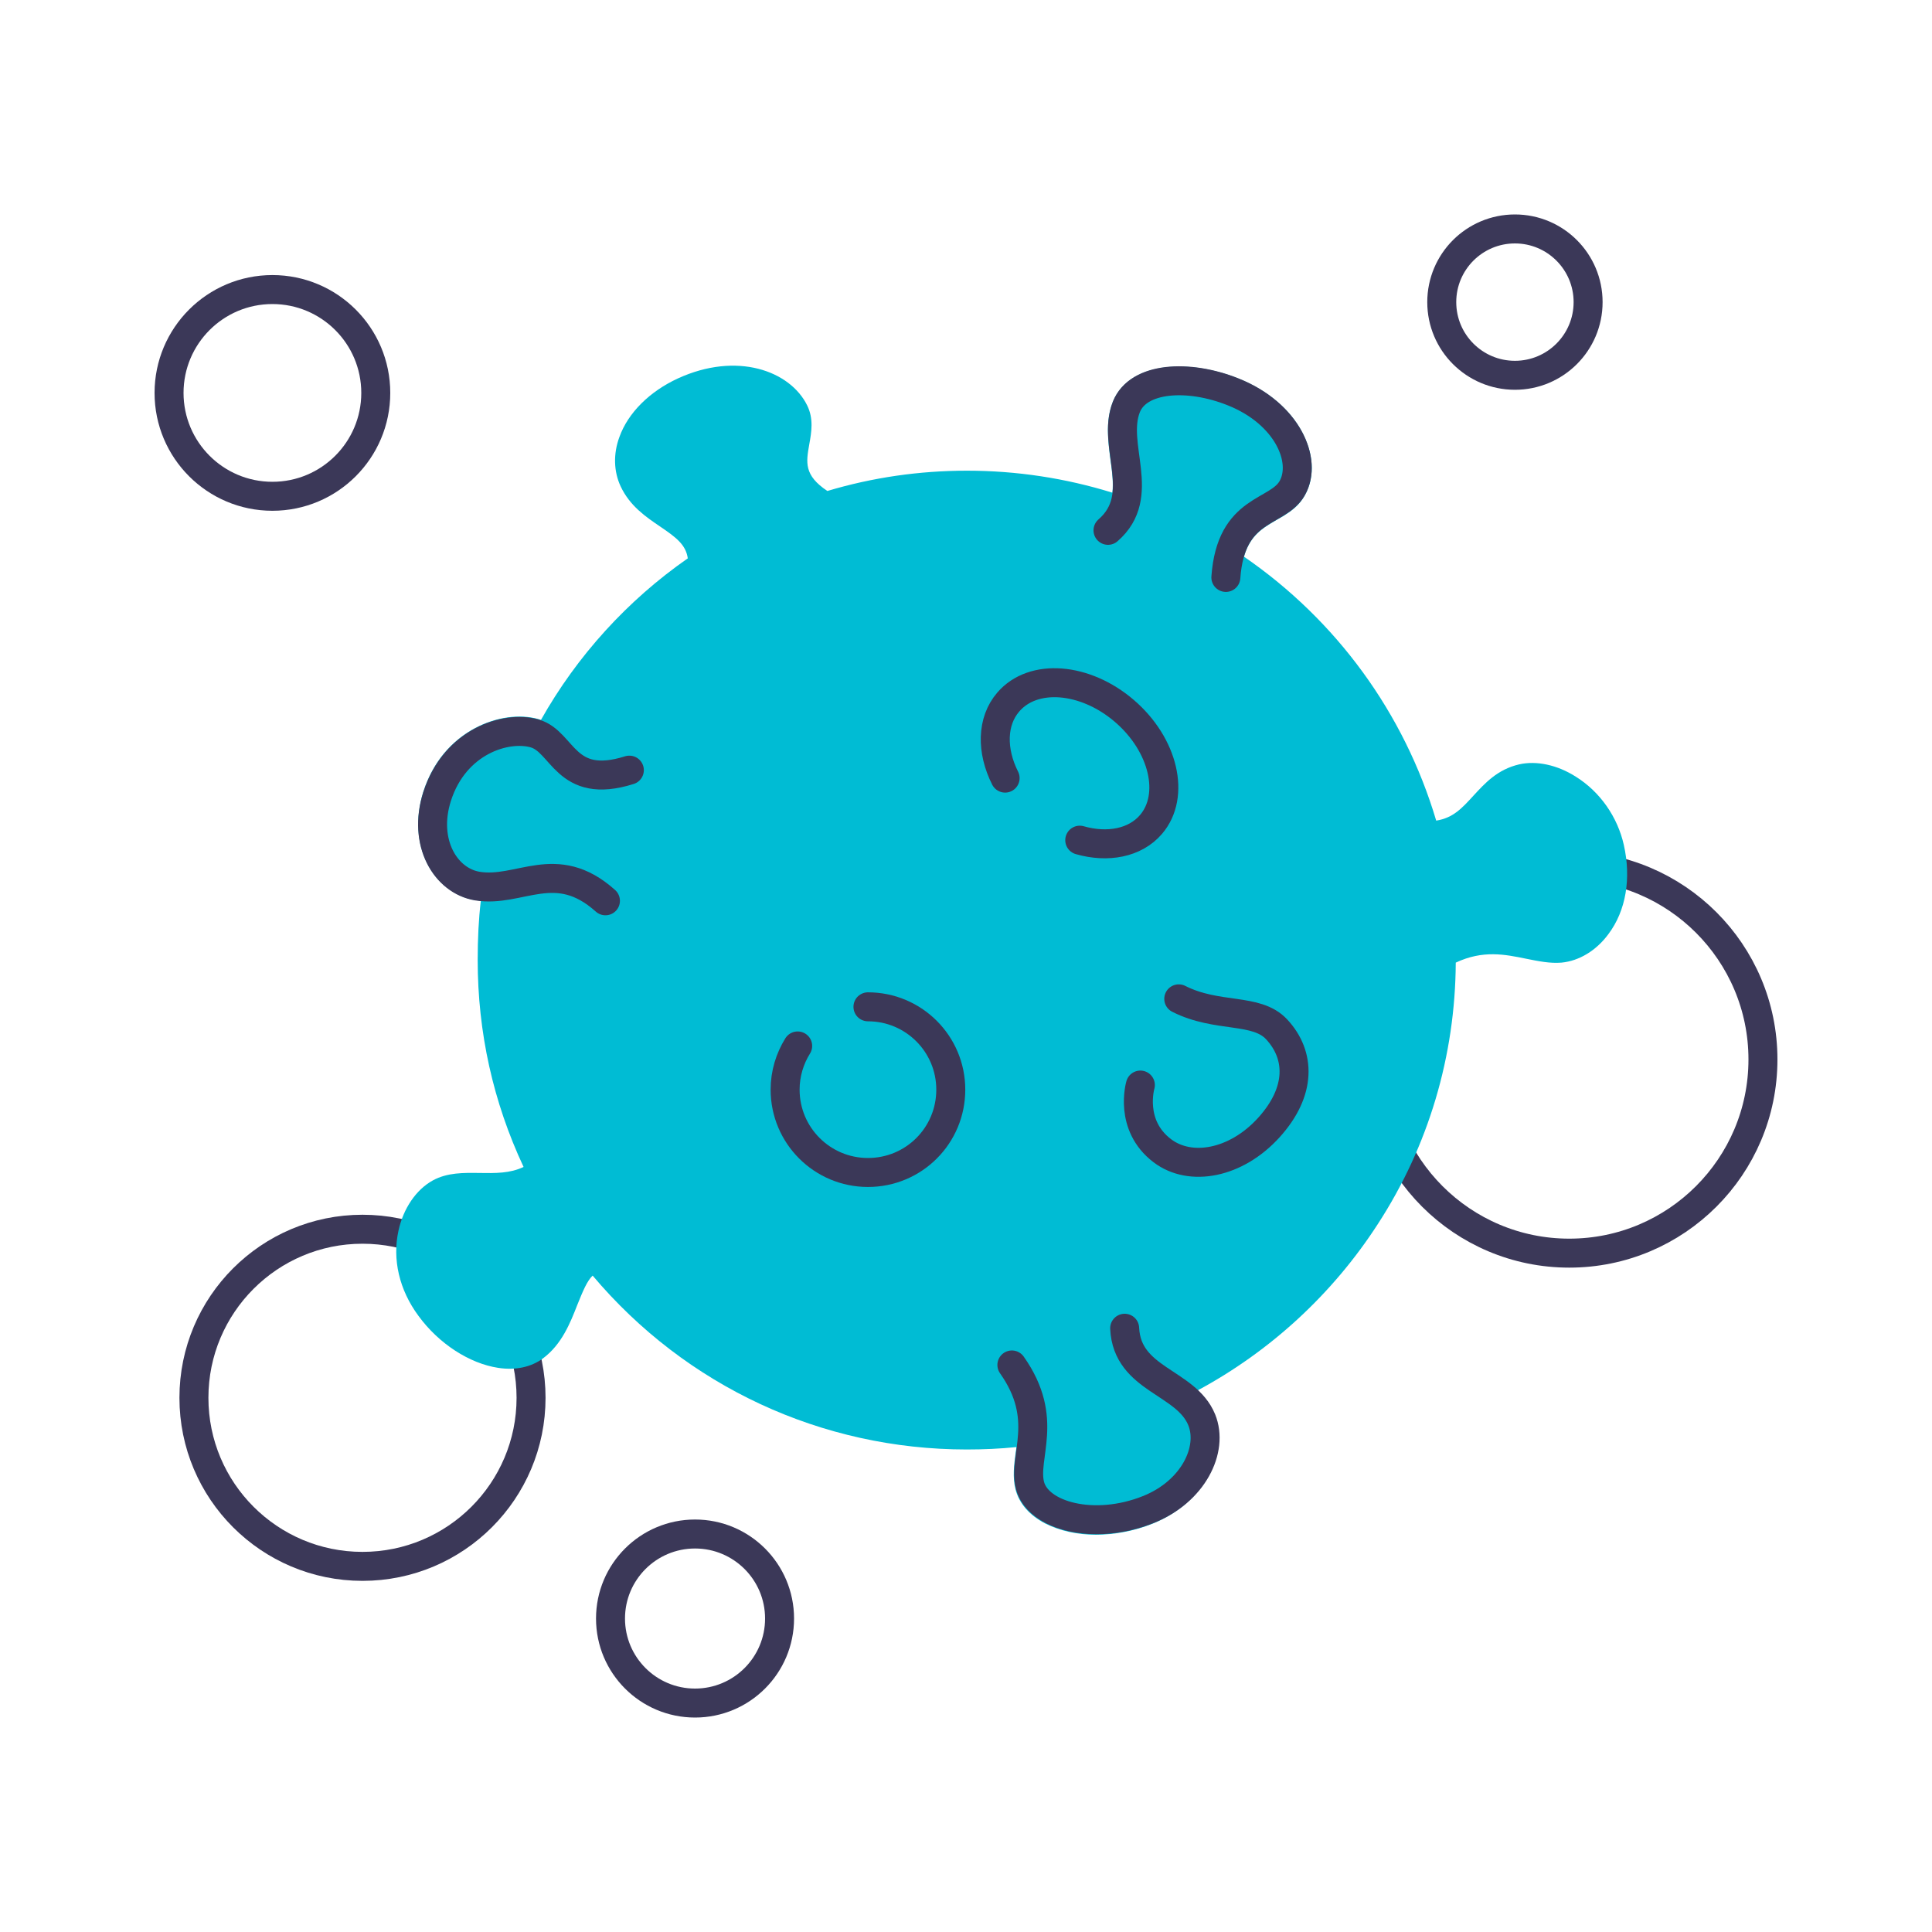 <?xml version="1.0" encoding="utf-8"?>
<!-- Generator: Adobe Illustrator 23.0.6, SVG Export Plug-In . SVG Version: 6.00 Build 0)  -->
<svg version="1.1" xmlns="http://www.w3.org/2000/svg" xmlns:xlink="http://www.w3.org/1999/xlink" x="0px" y="0px"
	 viewBox="0 0 800 800" style="enable-background:new 0 0 800 800;" xml:space="preserve">
<style type="text/css">
	.st0{fill:none;stroke:#3B3858;stroke-width:12;stroke-linecap:round;stroke-linejoin:round;stroke-miterlimit:10;}
	.st1{fill:#00bcd4;}
</style>
<g id="particle-01">
	<circle class="st0" cx="627.3" cy="125.1" r="30.3"/>
</g>
<g id="particle-02">
	<circle class="st0" cx="649.8" cy="438.7" r="80.2"/>
</g>
<g id="particle-03">
	<circle class="st0" cx="287.8" cy="670.2" r="35"/>
</g>
<g id="particle-04">
	<circle class="st0" cx="150.1" cy="578.8" r="69.8"/>
</g>
<g id="particle-05">
	<circle class="st0" cx="112.8" cy="162.7" r="42.8"/>
</g>
<g id="virus">
	<g>
		<path class="st1" d="M672.4,349.9c-2.6-11.6-9.8-22-19.9-28.3c-7.7-4.9-16.3-6.7-23.4-5.1c-9.1,2.1-14.3,7.9-19,13
			c-4.6,5-8.3,9.2-15.4,10.3c-13.2-44.4-41.2-82.9-79.6-109.3c2.6-8.9,7.7-11.8,13.5-15.2c4.4-2.5,8.9-5.1,11.7-10.2
			c3.4-6,3.8-13.5,1.1-21.1c-4.1-11.7-14.5-21.6-28.5-27.2c-14.4-5.8-29.8-6.6-40.1-2.2c-5.8,2.5-9.9,6.6-12,11.8
			c-3.1,7.9-2,16.1-1,23.9c0.7,4.9,1.3,9.5,0.8,13.7c-19.4-6-39.6-9.1-60.2-9.1c-19.7,0-39.1,2.8-57.8,8.4
			c-9.8-6.5-8.8-11.9-7.5-19.3c0.9-5,1.9-10.6-0.9-16.2c-7.1-14.3-29.1-22.3-53.5-11.1c-11.7,5.4-20.6,14.2-24.2,24.2
			c-2.6,7-2.4,14.3,0.5,20.5c3.8,8.1,10.4,12.6,16.3,16.6c6.8,4.6,10.7,7.6,11.5,13.2c-25,17.4-45.9,40.4-60.8,66.9
			c-0.3-0.1-0.6-0.2-0.9-0.3c-7.9-2.3-17.8-0.9-26.4,3.7c-7.1,3.8-16.6,11.4-21.4,26.3c-3.6,11.4-2.6,23,2.8,31.9
			c4.3,7,11,11.7,18.5,13c0.8,0.1,1.6,0.2,2.5,0.3c-0.9,7.6-1.3,15.6-1.3,24.5c0,30,6.4,58.8,19,85.7c-5.6,2.7-11.7,2.6-18.2,2.5
			c-6.6-0.1-13.4-0.2-19.4,3.1c-6.9,3.8-12.2,11.6-14.2,20.8c-2.6,11.9,0.3,24.5,8.3,35.3c8.4,11.5,21.1,19.7,33,21.5
			c7.2,1.1,13.6-0.3,18.5-3.9c7.8-5.8,11.3-14.6,14.3-22.3c2.3-5.7,4-9.8,6.3-12c38.6,45.8,94.8,72,154.9,72c6.9,0,13.8-0.3,20.6-1
			c-0.1,0.7-0.2,1.3-0.3,2c-0.7,5.3-1.4,10.4-0.1,15.5c1.5,5.9,5.8,10.8,12.4,14.2c6,3,13.2,4.6,20.8,4.6c7.7,0,15.9-1.5,23.6-4.6
			c11.4-4.6,20.4-12.9,24.7-23c3.2-7.5,3.5-15.4,0.8-22.1c-1.7-4.1-4.2-7.3-7-10c30.3-16.3,56-40,74.7-68.9
			c21-32.3,32.1-69.7,32.3-108.3c11.3-5.3,20.4-3.4,29.2-1.6c5,1,9.8,2,14.6,1.6c7.3-0.7,14.4-5,19.4-11.8
			C673.3,377.1,675.5,363.7,672.4,349.9z"/>
		<path class="st0" d="M416.2,322.2c-5.7-11.3-5.6-23.5,1.3-31.5c10.3-12,31.8-10.3,48.1,3.7c16.3,14,21.2,35.1,11,47
			c-6.6,7.7-18,9.8-29.5,6.5"/>
		<path class="st0" d="M359.4,416.9c18.9,0,34.3,15.3,34.3,34.3s-15.3,34.3-34.3,34.3c-18.9,0-34.3-15.3-34.3-34.3
			c0-6.6,1.9-12.8,5.2-18.1"/>
		<path class="st0" d="M488.1,413.6c16,8.1,32.1,3.6,40.5,12.6c9.9,10.6,10.4,25.7-3.2,40.7c-13.6,15-32.5,18.4-44.1,9.6
			c-14-10.6-9.1-27.2-9.1-27.2"/>
		<path class="st0" d="M458.8,219.6c16.6-14.4,1.3-35.1,7.6-51.1c4.9-12.4,25.7-13.7,44.3-6.2c22.3,8.9,30.8,28.4,24.4,39.8
			c-6.1,10.8-25.4,7.6-27.5,37"/>
		<path class="st0" d="M250.7,373c-20.5-18.4-35.5-3.2-53.1-6.1c-13.1-2.2-22.7-18-16.6-37.1c7.3-22.8,28.5-29.5,40.4-26.1
			c11.9,3.4,12.5,23.6,39.2,15.2"/>
		<path class="st0" d="M465.7,550c1,21.5,25.4,22,31.9,37.9c5,12.3-3.5,29.8-22.2,37.2c-22.3,8.9-45.6,2.7-48.9-10
			c-3.1-12,8.4-27.4-7.5-49.9"/>
	</g>
</g>
</svg>
